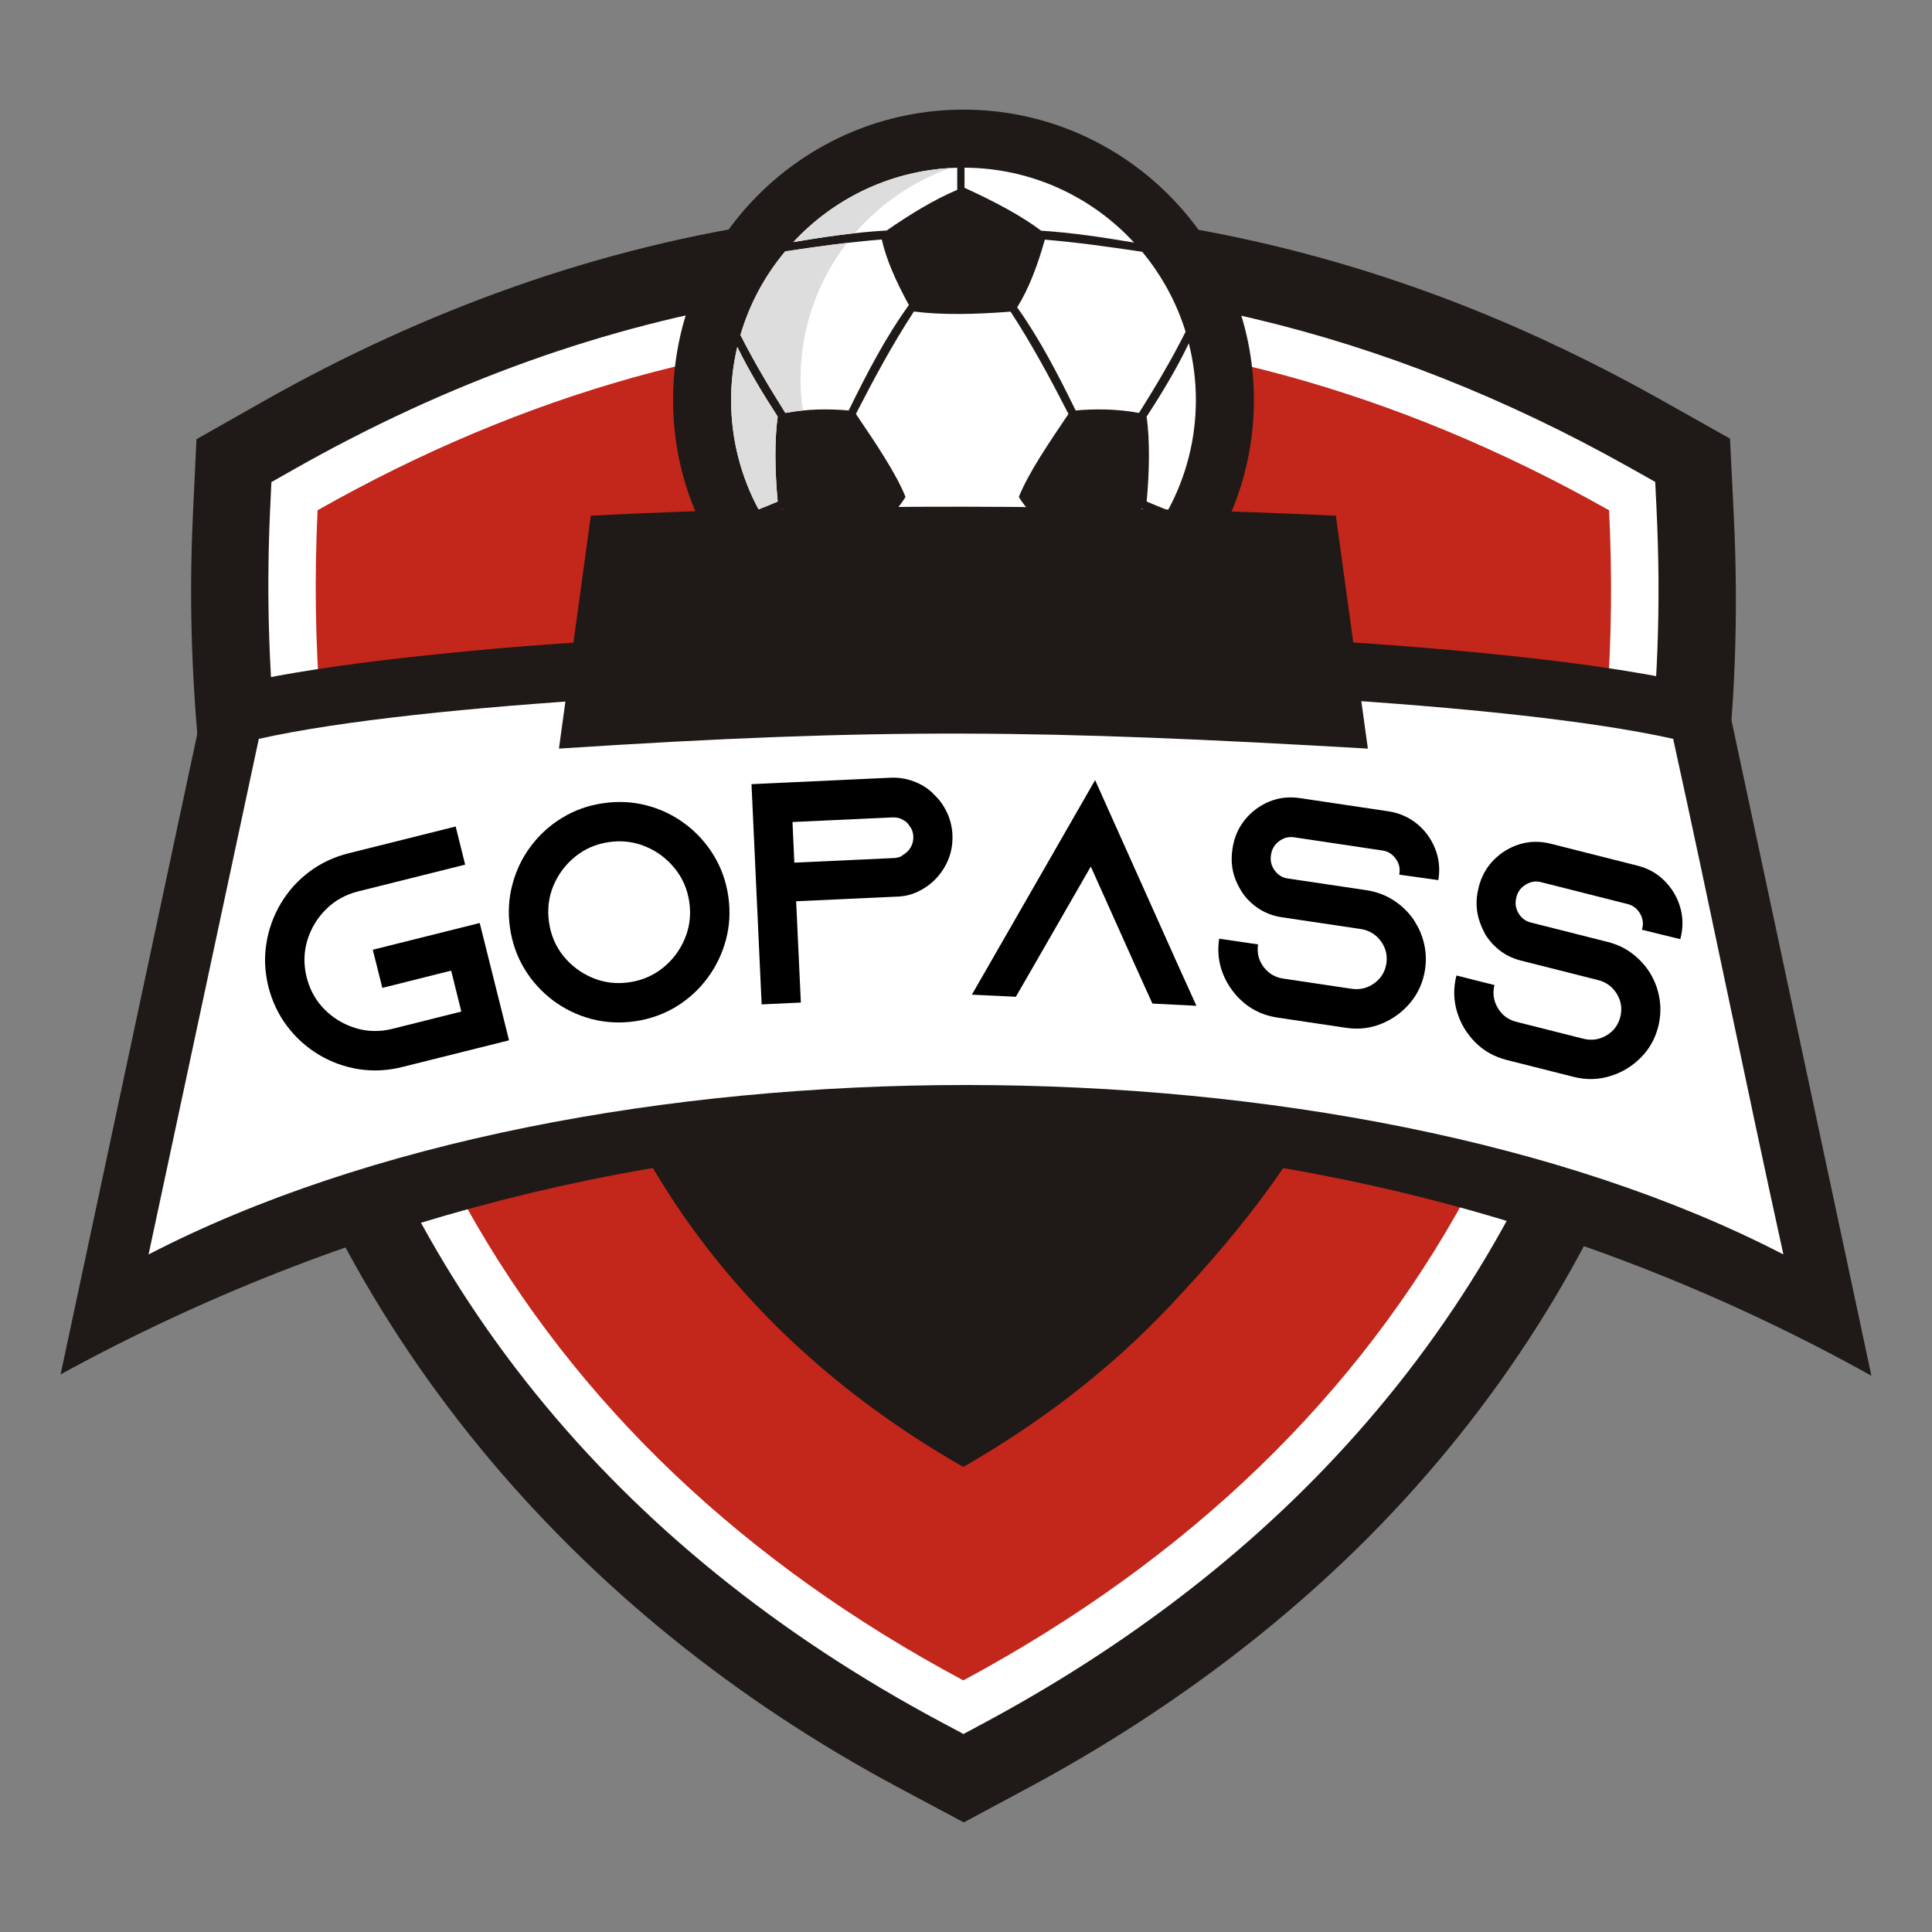 <svg xmlns="http://www.w3.org/2000/svg" xmlns:xlink="http://www.w3.org/1999/xlink" width="420" zoomAndPan="magnify" viewBox="0 0 315 315" height="420" preserveAspectRatio="xMidYMid meet" version="1.0"><rect x="0" y="0" width="315" height="315" fill="#808080" stroke="none"/><defs><g/><clipPath id="73adcd5374"><path d="M 31 24 L 284 24 L 284 297.48 L 31 297.48 Z M 31 24 " clip-rule="nonzero"/></clipPath><clipPath id="23ebc0e438"><path d="M 109 17.812 L 205 17.812 L 205 113 L 109 113 Z M 109 17.812 " clip-rule="nonzero"/></clipPath><clipPath id="eaeeb718ea"><path d="M 9.879 102 L 305.137 102 L 305.137 225 L 9.879 225 Z M 9.879 102 " clip-rule="nonzero"/></clipPath></defs><g clip-path="url(#73adcd5374)"><path fill="#1f1a17" d="M 225.355 248.352 C 266.688 205.43 285.891 149.203 282.68 84.008 L 282.07 71.516 L 271.082 65.336 L 270.75 65.148 C 260.598 59.445 249.93 54.293 239.102 50.008 C 228.492 45.812 217.711 42.426 206.785 39.848 C 200.039 38.254 193.289 36.988 186.543 36.047 C 178.688 29.086 168.367 24.848 157.09 24.848 C 145.84 24.848 135.543 29.066 127.695 36 C 97.871 40.125 69.105 50.617 42.961 65.422 L 32.031 71.609 L 31.445 84.098 L 31.441 84.234 C 30.867 96.633 31.18 109.133 32.355 121.699 C 33.523 134.199 35.52 145.988 38.316 157.051 C 53.266 216.199 93.242 263.012 146.438 291.418 L 157.137 297.133 L 167.781 291.418 L 167.895 291.355 C 178.867 285.457 189.203 278.859 198.906 271.602 C 208.199 264.645 217.281 256.734 225.355 248.352 " fill-opacity="1" fill-rule="evenodd"/></g><path fill="#ffffff" d="M 160.836 280.707 L 160.719 280.77 L 157.09 282.719 L 153.441 280.77 C 100.078 252.254 64.688 208.926 50.594 153.113 C 47.883 142.383 45.961 131.102 44.859 119.289 C 43.75 107.453 43.473 95.348 44.043 83.004 L 44.051 82.863 L 44.25 78.605 L 47.977 76.492 C 98.059 48.113 151.391 39.41 204.414 51.949 C 214.77 54.398 225.07 57.641 235.285 61.684 C 245.48 65.719 255.656 70.578 265.781 76.27 L 266.121 76.461 L 269.871 78.57 L 270.078 82.828 C 273.148 145.254 254.961 198.895 215.793 239.59 C 208.215 247.469 199.816 254.867 190.613 261.758 C 181.414 268.648 171.484 274.973 160.836 280.707 " fill-opacity="1" fill-rule="evenodd"/><path fill="#c3261b" d="M 157.066 273.977 C 231.148 234.152 266.465 166.977 262.348 83.195 C 192.344 43.711 119.074 45.062 51.777 83.195 C 47.703 170.23 85.652 235.816 157.066 273.977 " fill-opacity="1" fill-rule="evenodd"/><path fill="#c3261b" d="M 157.047 265.191 C 165.777 260.305 173.887 255.047 181.375 249.441 C 189.855 243.094 197.629 236.234 204.684 228.902 C 239.863 192.355 256.637 144.137 254.793 87.836 C 246.453 83.324 238.055 79.395 229.613 76.055 C 220.031 72.266 210.457 69.242 200.91 66.984 C 153.066 55.672 104.863 63.062 59.344 87.816 C 59.016 98.312 59.301 108.348 60.195 117.902 C 61.207 128.73 63.004 139.227 65.566 149.367 C 78.234 199.52 109.68 238.793 157.047 265.191 " fill-opacity="1" fill-rule="evenodd"/><path fill="#c3261b" d="M 157.043 255.207 C 215.398 220.836 245.262 163.668 247.25 92.762 C 218.633 78.016 189.223 70.43 157.043 69.883 C 157.043 113.027 157.043 157.824 157.043 255.207 " fill-opacity="1" fill-rule="evenodd"/><g clip-path="url(#23ebc0e438)"><path fill="#1f1a17" d="M 157.09 17.875 C 183.172 17.875 204.441 39.145 204.441 65.227 C 204.441 91.305 183.172 112.574 157.09 112.574 C 131.012 112.574 109.742 91.305 109.742 65.227 C 109.742 39.145 131.012 17.875 157.09 17.875 " fill-opacity="1" fill-rule="evenodd"/></g><path fill="#ffffff" d="M 129.355 39.461 C 136.066 32.242 145.547 27.633 156.07 27.352 L 156.07 30.957 C 152.34 32.535 148.488 34.863 144.574 37.582 C 139.562 37.859 134.469 38.609 129.355 39.461 M 120.727 54.621 C 122.203 49.562 124.715 44.934 128.02 40.984 C 133.234 40.199 138.461 39.473 143.766 39.047 C 144.5 42.336 146.117 45.949 148.188 49.734 C 144.414 54.945 141.336 60.875 138.375 66.922 C 135.227 66.648 131.66 66.652 128.051 67.328 C 125.457 63.211 122.961 59.016 120.727 54.621 Z M 123.684 83.055 C 120.824 77.738 119.203 71.664 119.203 65.227 C 119.203 62.246 119.555 59.344 120.211 56.562 C 122.105 60.43 124.379 64.195 126.801 67.926 C 126.273 71.68 126.332 76.723 126.797 81.773 C 125.762 82.219 124.723 82.641 123.684 83.055 Z M 144.227 100.852 C 135.848 97.812 128.836 91.891 124.383 84.305 C 125.461 83.859 126.523 83.398 127.574 82.91 C 130.398 85.156 133.43 86.754 137.203 88.648 C 139.18 92.809 141.621 96.852 144.227 100.852 Z M 167.375 101.688 C 164.105 102.613 160.656 103.113 157.094 103.113 C 153.336 103.113 149.711 102.559 146.281 101.531 C 143.66 97.414 141.113 93.238 138.812 88.875 C 141.48 86.812 145.414 84.75 147.641 81.02 C 146.02 77.004 142.668 72.117 139.551 67.488 C 142.457 61.82 145.473 56.195 149.004 50.793 C 153.566 51.379 158.961 51.266 164.766 50.812 C 168.293 56.211 171.301 61.828 174.207 67.488 C 171.09 72.117 167.73 77.004 166.113 81.02 C 168.34 84.75 172.273 86.812 174.945 88.875 C 172.613 93.293 170.031 97.52 167.375 101.688 Z M 189.715 84.445 C 185.164 92.133 177.973 98.086 169.402 101.051 C 172.055 96.984 174.543 92.879 176.555 88.648 C 180.328 86.754 183.359 85.156 186.188 82.914 C 187.344 83.449 188.52 83.957 189.715 84.445 Z M 193.828 55.973 C 194.578 58.938 194.98 62.035 194.98 65.227 C 194.98 71.723 193.328 77.844 190.426 83.195 C 189.266 82.738 188.113 82.266 186.957 81.773 C 187.422 76.723 187.484 71.68 186.949 67.926 C 189.504 64.008 191.883 60.047 193.828 55.973 Z M 186.23 41.055 C 189.383 44.852 191.812 49.266 193.305 54.09 C 190.996 58.676 188.406 63.043 185.707 67.328 C 182.098 66.652 178.531 66.648 175.379 66.922 C 172.492 61.023 169.496 55.234 165.844 50.113 C 167.762 47.031 169.188 43.234 170.355 39.074 C 175.699 39.52 180.973 40.266 186.23 41.055 Z M 157.258 27.34 C 168.168 27.387 178.012 32.082 184.902 39.547 C 179.816 38.695 174.742 37.93 169.754 37.613 C 166.48 35.148 162.129 32.844 157.258 30.617 Z M 157.258 27.34 " fill-opacity="1" fill-rule="evenodd"/><path fill="#dddddd" d="M 129.355 39.461 C 135.832 32.492 144.898 27.953 154.984 27.395 C 148.898 29.523 143.531 33.227 139.395 38.016 C 136.07 38.383 132.719 38.902 129.355 39.461 M 120.727 54.621 C 122.203 49.562 124.715 44.934 128.02 40.984 C 131.367 40.48 134.727 39.996 138.098 39.605 C 133.355 45.754 130.531 53.453 130.531 61.789 C 130.531 63.535 130.656 65.246 130.895 66.926 C 129.957 67.016 129 67.148 128.051 67.328 C 125.457 63.211 122.961 59.016 120.727 54.621 Z M 123.684 83.055 C 120.824 77.738 119.203 71.664 119.203 65.227 C 119.203 62.246 119.555 59.344 120.211 56.562 C 122.105 60.43 124.379 64.195 126.801 67.926 C 126.273 71.68 126.332 76.723 126.797 81.773 C 125.762 82.219 124.723 82.641 123.684 83.055 Z M 144.227 100.852 C 135.848 97.812 128.836 91.891 124.383 84.305 C 125.461 83.859 126.523 83.398 127.574 82.91 C 130.398 85.156 133.43 86.754 137.203 88.648 C 139.18 92.809 141.621 96.852 144.227 100.852 Z M 167.375 101.688 C 164.105 102.613 160.656 103.113 157.094 103.113 C 153.336 103.113 149.711 102.559 146.281 101.531 C 143.66 97.414 141.113 93.238 138.812 88.875 C 139.48 88.359 140.227 87.844 141.004 87.305 C 147.617 94.031 156.809 98.211 166.945 98.211 C 167.844 98.211 168.734 98.176 169.617 98.109 C 168.879 99.309 168.133 100.5 167.375 101.688 Z M 178.84 96.207 C 175.957 98.238 172.789 99.879 169.402 101.051 C 170.074 100.016 170.742 98.977 171.387 97.934 C 173.961 97.617 176.453 97.035 178.84 96.207 Z M 178.84 96.207 " fill-opacity="1" fill-rule="evenodd"/><path fill="#1f1a17" d="M 157.059 239.172 C 163.266 235.613 169.031 231.777 174.359 227.691 C 180.391 223.066 185.918 218.066 190.934 212.723 C 215.953 186.086 227.883 164.234 226.57 123.199 C 171.414 117.465 137.637 120.402 87.574 123.184 C 87.34 130.836 87.543 124.852 88.18 131.816 C 88.898 139.711 90.18 147.359 92 154.746 C 101.008 191.301 123.375 219.93 157.059 239.172 " fill-opacity="1" fill-rule="evenodd"/><g clip-path="url(#eaeeb718ea)"><path fill="#1f1a17" d="M 9.879 224.082 L 32.402 118.543 L 33.699 112.652 L 39.91 111.266 C 43.191 110.531 47.07 109.824 51.41 109.152 C 56.336 108.391 61.508 107.723 66.805 107.145 C 73.281 106.434 78.934 105.895 83.828 105.496 C 109.977 103.387 139.48 102.465 157.457 102.457 L 157.492 102.457 C 160.973 102.461 164.824 102.496 168.945 102.566 C 173.883 102.648 179.102 102.781 184.406 102.953 C 190.219 103.145 196 103.375 201.531 103.641 C 228.293 104.934 257.637 107.367 275.035 111.262 L 281.246 112.652 L 282.543 118.543 L 305.121 224.309 C 213.117 173.023 101.859 173.723 9.879 224.082 " fill-opacity="1" fill-rule="evenodd"/></g><path fill="#ffffff" d="M 24.223 204.531 L 42.199 120.465 C 69.402 114.375 128.797 111.93 157.48 111.918 C 157.492 111.918 157.504 111.918 157.512 111.918 C 186.199 111.93 245.594 114.375 272.797 120.465 C 278.785 147.684 284.781 177.312 290.77 204.531 C 219.688 167.711 95.367 167.676 24.223 204.531 " fill-opacity="1" fill-rule="evenodd"/><path fill="#1f1a17" d="M 96.332 84.074 C 136.824 82.035 177.312 82.223 217.801 84.078 L 223.02 122.055 C 170.102 118.992 144.047 118.598 91.133 122.055 C 92.863 109.395 94.598 96.734 96.332 84.074 " fill-opacity="1" fill-rule="evenodd"/><g fill="#000000" fill-opacity="1"><g transform="translate(45.637, 178.944)"><g><path d="M 12.766 -33.609 C 10.711 -33.098 8.961 -32.125 7.516 -30.688 C 6.078 -29.258 5.062 -27.57 4.469 -25.625 C 3.883 -23.676 3.848 -21.672 4.359 -19.609 C 4.879 -17.547 5.852 -15.797 7.281 -14.359 C 8.719 -12.922 10.41 -11.906 12.359 -11.312 C 14.305 -10.727 16.305 -10.691 18.359 -11.203 L 29.578 -14.016 L 27.922 -20.688 L 16.703 -17.875 L 15.141 -24.094 L 32.578 -28.453 L 37.359 -9.328 L 19.922 -4.969 C 17.535 -4.375 15.172 -4.258 12.828 -4.625 C 10.492 -5 8.32 -5.789 6.312 -7 C 4.312 -8.207 2.598 -9.754 1.172 -11.641 C -0.254 -13.535 -1.27 -15.676 -1.875 -18.062 C -2.469 -20.457 -2.578 -22.816 -2.203 -25.141 C -1.828 -27.473 -1.039 -29.645 0.156 -31.656 C 1.363 -33.676 2.91 -35.395 4.797 -36.812 C 6.691 -38.227 8.832 -39.234 11.219 -39.828 L 28.656 -44.188 L 30.203 -37.969 Z M 12.766 -33.609 "/></g></g></g><g fill="#000000" fill-opacity="1"><g transform="translate(84.403, 169.266)"><g><path d="M 13.984 -38.312 C 16.422 -38.664 18.781 -38.539 21.062 -37.938 C 23.344 -37.344 25.422 -36.344 27.297 -34.938 C 29.18 -33.531 30.738 -31.816 31.969 -29.797 C 33.195 -27.785 33.988 -25.555 34.344 -23.109 C 34.695 -20.68 34.566 -18.32 33.953 -16.031 C 33.336 -13.738 32.328 -11.648 30.922 -9.766 C 29.523 -7.891 27.816 -6.336 25.797 -5.109 C 23.773 -3.891 21.547 -3.102 19.109 -2.75 C 16.672 -2.406 14.312 -2.531 12.031 -3.125 C 9.75 -3.727 7.664 -4.734 5.781 -6.141 C 3.895 -7.555 2.336 -9.273 1.109 -11.297 C -0.109 -13.316 -0.895 -15.539 -1.25 -17.969 C -1.602 -20.414 -1.473 -22.781 -0.859 -25.062 C -0.254 -27.352 0.75 -29.438 2.156 -31.312 C 3.562 -33.188 5.273 -34.734 7.297 -35.953 C 9.316 -37.18 11.547 -37.969 13.984 -38.312 Z M 18.188 -9.109 C 20.281 -9.41 22.117 -10.203 23.703 -11.484 C 25.285 -12.766 26.469 -14.344 27.25 -16.219 C 28.039 -18.094 28.285 -20.082 27.984 -22.188 C 27.68 -24.289 26.883 -26.129 25.594 -27.703 C 24.312 -29.285 22.727 -30.469 20.844 -31.25 C 18.969 -32.031 16.984 -32.27 14.891 -31.969 C 12.785 -31.664 10.945 -30.875 9.375 -29.594 C 7.801 -28.312 6.617 -26.734 5.828 -24.859 C 5.047 -22.984 4.805 -20.992 5.109 -18.891 C 5.41 -16.785 6.203 -14.941 7.484 -13.359 C 8.773 -11.785 10.352 -10.609 12.219 -9.828 C 14.094 -9.047 16.082 -8.805 18.188 -9.109 Z M 18.188 -9.109 "/></g></g></g><g fill="#000000" fill-opacity="1"><g transform="translate(121.557, 163.883)"><g><path d="M 30.531 -34.562 L 30.578 -34.469 C 31.504 -33.656 32.242 -32.664 32.797 -31.5 C 33.359 -30.344 33.672 -29.098 33.734 -27.766 C 33.816 -25.816 33.367 -24.031 32.391 -22.406 C 31.422 -20.789 30.117 -19.555 28.484 -18.703 C 27.648 -18.242 26.738 -17.938 25.75 -17.781 C 25.719 -17.781 25.676 -17.781 25.625 -17.781 C 25.57 -17.781 25.508 -17.781 25.438 -17.781 L 25.438 -17.734 L 8.25 -16.938 L 9.016 -0.422 L 2.625 -0.125 L 0.969 -36.031 L 23.578 -37.078 C 24.91 -37.141 26.176 -36.945 27.375 -36.5 C 28.582 -36.062 29.633 -35.414 30.531 -34.562 Z M 25.547 -24.359 L 25.531 -24.406 C 26.102 -24.707 26.555 -25.129 26.891 -25.672 C 27.223 -26.223 27.379 -26.828 27.359 -27.484 C 27.328 -28.066 27.18 -28.555 26.922 -28.953 C 26.66 -29.348 26.445 -29.629 26.281 -29.797 C 26.062 -29.992 25.758 -30.18 25.375 -30.359 C 24.988 -30.547 24.504 -30.629 23.922 -30.609 L 7.656 -29.859 L 7.953 -23.234 L 24.219 -23.984 C 24.695 -24.004 25.141 -24.129 25.547 -24.359 Z M 25.547 -24.359 "/></g></g></g><g fill="#000000" fill-opacity="1"><g transform="translate(157.941, 162.144)"><g><path d="M 34.156 -4.719 L 37.125 1.844 L 29.953 1.484 L 26.984 -5.078 L 19.906 -20.859 L 11.281 -5.859 L 7.688 0.375 L 0.516 0.031 L 4.109 -6.219 L 20.609 -34.953 Z M 34.156 -4.719 "/></g></g></g><g fill="#000000" fill-opacity="1"><g transform="translate(194.511, 163.871)"><g><path d="M 40 -20.375 L 33.625 -21.266 L 33.656 -21.469 C 33.789 -22.344 33.582 -23.148 33.031 -23.891 C 32.477 -24.641 31.766 -25.078 30.891 -25.203 L 16.453 -27.359 C 15.578 -27.484 14.77 -27.27 14.031 -26.719 C 13.301 -26.164 12.867 -25.453 12.734 -24.578 L 12.703 -24.375 C 12.578 -23.488 12.785 -22.676 13.328 -21.938 C 13.867 -21.195 14.578 -20.766 15.453 -20.641 L 28.25 -18.734 C 29.914 -18.484 31.41 -17.926 32.734 -17.062 C 34.066 -16.195 35.16 -15.129 36.016 -13.859 C 36.078 -13.773 36.129 -13.688 36.172 -13.594 C 36.223 -13.5 36.273 -13.41 36.328 -13.328 C 36.984 -12.266 37.445 -11.094 37.719 -9.812 C 38 -8.531 38.039 -7.207 37.844 -5.844 C 37.531 -3.781 36.738 -1.977 35.469 -0.438 C 34.195 1.102 32.641 2.254 30.797 3.016 C 28.953 3.785 26.992 4.016 24.922 3.703 L 13.812 2.047 C 11.738 1.742 9.93 0.961 8.391 -0.297 C 6.859 -1.566 5.707 -3.125 4.938 -4.969 C 4.176 -6.812 3.953 -8.766 4.266 -10.828 L 10.609 -9.891 C 10.398 -8.547 10.695 -7.328 11.5 -6.234 C 12.312 -5.148 13.395 -4.508 14.75 -4.312 L 25.859 -2.656 C 27.223 -2.457 28.457 -2.758 29.562 -3.562 C 30.664 -4.363 31.32 -5.438 31.531 -6.781 C 31.727 -8.145 31.414 -9.375 30.594 -10.469 C 29.77 -11.562 28.676 -12.207 27.312 -12.406 L 14.516 -14.312 C 13.234 -14.5 12.062 -14.91 11 -15.547 C 9.938 -16.191 9.031 -17.004 8.281 -17.984 C 7.906 -18.516 7.57 -19.078 7.281 -19.672 C 6.406 -21.43 6.117 -23.328 6.422 -25.359 L 6.453 -25.562 C 6.711 -27.32 7.379 -28.867 8.453 -30.203 C 9.535 -31.535 10.859 -32.523 12.422 -33.172 C 13.984 -33.816 15.645 -34.008 17.406 -33.75 L 31.844 -31.594 C 33.594 -31.332 35.133 -30.664 36.469 -29.594 C 37.801 -28.52 38.789 -27.188 39.438 -25.594 C 40.094 -24.008 40.289 -22.336 40.031 -20.578 Z M 40 -20.375 "/></g></g></g><g fill="#000000" fill-opacity="1"><g transform="translate(232.134, 169.405)"><g><path d="M 41.828 -16.281 L 35.578 -17.812 L 35.625 -18.016 C 35.844 -18.867 35.719 -19.691 35.25 -20.484 C 34.781 -21.273 34.117 -21.781 33.266 -22 L 19.109 -25.578 C 18.254 -25.797 17.43 -25.664 16.641 -25.188 C 15.848 -24.707 15.344 -24.039 15.125 -23.188 L 15.078 -22.984 C 14.859 -22.117 14.984 -21.289 15.453 -20.5 C 15.922 -19.719 16.582 -19.219 17.438 -19 L 29.984 -15.828 C 31.609 -15.422 33.035 -14.719 34.266 -13.719 C 35.504 -12.719 36.488 -11.547 37.219 -10.203 C 37.258 -10.109 37.301 -10.016 37.344 -9.922 C 37.395 -9.828 37.441 -9.738 37.484 -9.656 C 38.023 -8.531 38.367 -7.312 38.516 -6 C 38.66 -4.695 38.566 -3.379 38.234 -2.047 C 37.723 -0.023 36.754 1.688 35.328 3.094 C 33.91 4.5 32.25 5.488 30.344 6.062 C 28.438 6.645 26.469 6.68 24.438 6.172 L 13.547 3.422 C 11.516 2.91 9.797 1.945 8.391 0.531 C 6.984 -0.883 5.992 -2.547 5.422 -4.453 C 4.848 -6.367 4.816 -8.336 5.328 -10.359 L 11.531 -8.797 C 11.195 -7.473 11.379 -6.223 12.078 -5.047 C 12.773 -3.879 13.789 -3.129 15.125 -2.797 L 26.016 -0.047 C 27.348 0.285 28.602 0.109 29.781 -0.578 C 30.957 -1.273 31.711 -2.285 32.047 -3.609 C 32.379 -4.941 32.191 -6.191 31.484 -7.359 C 30.773 -8.523 29.754 -9.273 28.422 -9.609 L 15.875 -12.781 C 14.613 -13.094 13.488 -13.617 12.5 -14.359 C 11.508 -15.109 10.688 -16.008 10.031 -17.062 C 9.719 -17.645 9.445 -18.238 9.219 -18.844 C 8.52 -20.688 8.422 -22.602 8.922 -24.594 L 8.969 -24.797 C 9.406 -26.523 10.223 -27.992 11.422 -29.203 C 12.629 -30.422 14.039 -31.273 15.656 -31.766 C 17.281 -32.254 18.957 -32.281 20.688 -31.844 L 34.844 -28.266 C 36.562 -27.836 38.023 -27.02 39.234 -25.812 C 40.453 -24.602 41.305 -23.176 41.797 -21.531 C 42.285 -19.895 42.312 -18.211 41.875 -16.484 Z M 41.828 -16.281 "/></g></g></g></svg>